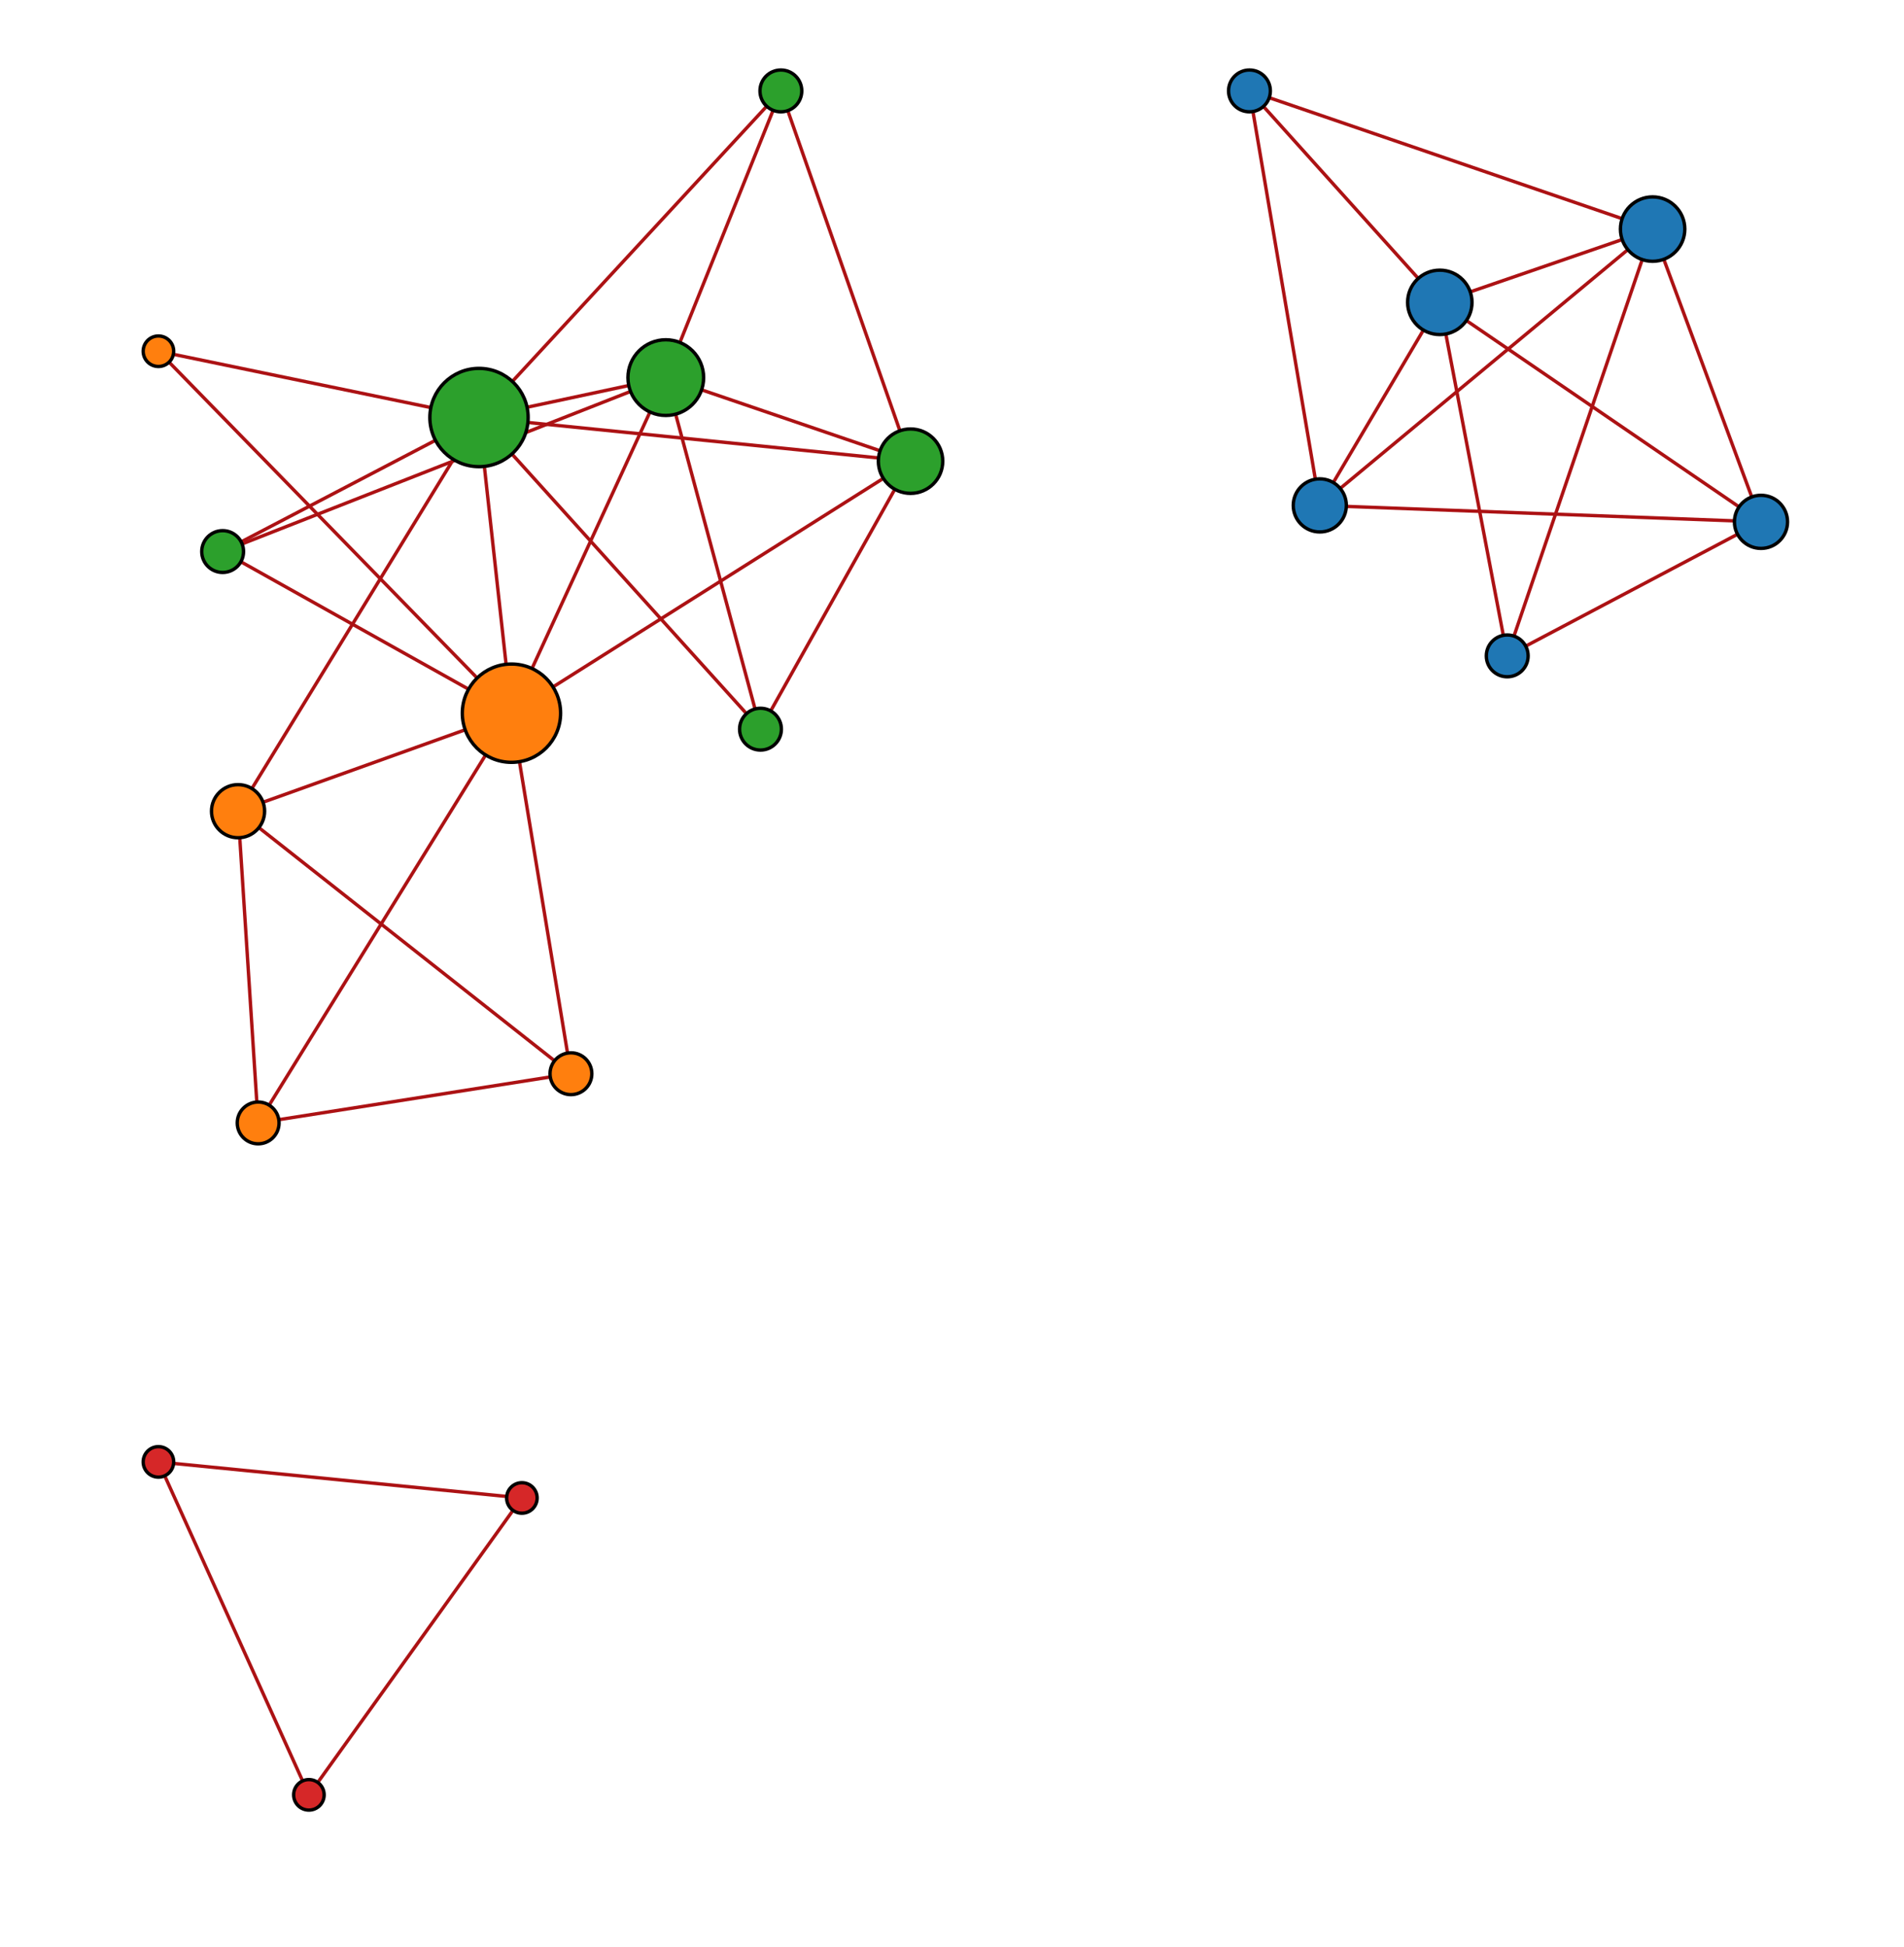 <?xml version="1.0" encoding="UTF-8" standalone="no"?>
<svg
   version="1.1"
   x="0px"
   y="0px"
   width="15.994cm"
   height="16.351cm"
   viewBox="0 0 604.497 618"
   id="svg160"
   sodipodi:docname="activslud_metag_cclasso_0.70.svg"
   inkscape:version="1.3.2 (091e20ef0f, 2023-11-25)"
   inkscape:export-filename="activslud_metag_cclasso_0.70.png"
   inkscape:export-xdpi="500"
   inkscape:export-ydpi="500"
   xmlns:inkscape="http://www.inkscape.org/namespaces/inkscape"
   xmlns:sodipodi="http://sodipodi.sourceforge.net/DTD/sodipodi-0.dtd"
   xmlns="http://www.w3.org/2000/svg"
   xmlns:svg="http://www.w3.org/2000/svg">
  <defs
     id="defs160" />
  <sodipodi:namedview
     id="namedview160"
     pagecolor="#ffffff"
     bordercolor="#000000"
     borderopacity="0.25"
     inkscape:showpageshadow="2"
     inkscape:pageopacity="0.0"
     inkscape:pagecheckerboard="0"
     inkscape:deskcolor="#d1d1d1"
     inkscape:zoom="0.56676874"
     inkscape:cx="611.36047"
     inkscape:cy="102.33451"
     inkscape:window-width="1920"
     inkscape:window-height="970"
     inkscape:window-x="0"
     inkscape:window-y="0"
     inkscape:window-maximized="1"
     inkscape:current-layer="g160"
     inkscape:document-units="cm" />
  <title
     id="title1" />
  <desc
     id="desc1">Creator: FreeHEP Graphics2D Driver Producer: org.freehep.graphicsio.svg.SVGGraphics2D Revision Source:  Date: Tuesday, April 23, 2024 at 12:44:36 PM Central European Summer Time</desc>
  <g
     stroke-dashoffset="0"
     stroke-linejoin="miter"
     stroke-dasharray="none"
     stroke-width="1"
     stroke-linecap="square"
     stroke-miterlimit="10"
     id="g160">
    <!-- drawing style -->
    <g
       transform="matrix(1.076,0,0,1.076,245.664,218.403)"
       id="g3">
      <g
         stroke-opacity="1"
         fill="none"
         stroke="#ac1214"
         stroke-linecap="round"
         id="g2">
        <path
           d="M -79.299,238.451 -176.592,228.799"
           id="path2" />
      </g>
      <!-- drawing style -->
    </g>
    <!-- transform -->
    <g
       transform="matrix(1.076,0,0,1.076,245.664,218.403)"
       id="g5">
      <g
         stroke-opacity="1"
         fill="none"
         stroke="#ac1214"
         stroke-linecap="round"
         id="g4">
        <path
           d="M -134.257,322.467 -77.238,243.007"
           id="path3" />
      </g>
      <!-- drawing style -->
    </g>
    <!-- transform -->
    <g
       transform="matrix(1.076,0,0,1.076,245.664,218.403)"
       id="g7">
      <g
         stroke-opacity="1"
         fill="none"
         stroke="#ac1214"
         stroke-linecap="round"
         id="g6">
        <path
           d="M -139.231,321.973 -179.508,232.862"
           id="path5" />
      </g>
      <!-- drawing style -->
    </g>
    <!-- transform -->
    <g
       transform="matrix(1.076,0,0,1.076,245.664,218.403)"
       id="g9">
      <g
         stroke-opacity="1"
         fill="none"
         stroke="#ac1214"
         stroke-linecap="round"
         id="g8">
        <path
           d="M -148.636,122.635 -85.289,20.183"
           id="path7" />
      </g>
      <!-- drawing style -->
    </g>
    <!-- transform -->
    <g
       transform="matrix(1.076,0,0,1.076,245.664,218.403)"
       id="g11">
      <g
         stroke-opacity="1"
         fill="none"
         stroke="#ac1214"
         stroke-linecap="round"
         id="g10">
        <path
           d="m -66.436,114.824 -79.119,12.446"
           id="path9" />
      </g>
      <!-- drawing style -->
    </g>
    <!-- transform -->
    <g
       transform="matrix(1.076,0,0,1.076,245.664,218.403)"
       id="g13">
      <g
         stroke-opacity="1"
         fill="none"
         stroke="#ac1214"
         stroke-linecap="round"
         id="g12">
        <path
           d="m -157.538,44.654 4.967,76.999"
           id="path11" />
      </g>
      <!-- drawing style -->
    </g>
    <!-- transform -->
    <g
       transform="matrix(1.076,0,0,1.076,245.664,218.403)"
       id="g15">
      <g
         stroke-opacity="1"
         fill="none"
         stroke="#ac1214"
         stroke-linecap="round"
         id="g14">
        <path
           d="m -178.076,-95.779 90.201,92.467"
           id="path13" />
      </g>
      <!-- drawing style -->
    </g>
    <!-- transform -->
    <g
       transform="matrix(1.076,0,0,1.076,245.664,218.403)"
       id="g17">
      <g
         stroke-opacity="1"
         fill="none"
         stroke="#ac1214"
         stroke-linecap="round"
         id="g16">
        <path
           d="m -176.671,-98.346 75.003,15.509"
           id="path15" />
      </g>
      <!-- drawing style -->
    </g>
    <!-- transform -->
    <g
       transform="matrix(1.076,0,0,1.076,245.664,218.403)"
       id="g19">
      <g
         stroke-opacity="1"
         fill="none"
         stroke="#ac1214"
         stroke-linecap="round"
         id="g18">
        <path
           d="m -153.724,29.23 58.913,-96.237"
           id="path17" />
      </g>
      <!-- drawing style -->
    </g>
    <!-- transform -->
    <g
       transform="matrix(1.076,0,0,1.076,245.664,218.403)"
       id="g21">
      <g
         stroke-opacity="1"
         fill="none"
         stroke="#ac1214"
         stroke-linecap="round"
         id="g20">
        <path
           d="M -65.086,109.66 -151.531,41.498"
           id="path19" />
      </g>
      <!-- drawing style -->
    </g>
    <!-- transform -->
    <g
       transform="matrix(1.076,0,0,1.076,245.664,218.403)"
       id="g23">
      <g
         stroke-opacity="1"
         fill="none"
         stroke="#ac1214"
         stroke-linecap="round"
         id="g22">
        <path
           d="M -150.23,33.526 -91.522,12.486"
           id="path21" />
      </g>
      <!-- drawing style -->
    </g>
    <!-- transform -->
    <g
       transform="matrix(1.076,0,0,1.076,245.664,218.403)"
       id="g25">
      <g
         stroke-opacity="1"
         fill="none"
         stroke="#ac1214"
         stroke-linecap="round"
         id="g24">
        <path
           d="m 169.441,-53.565 113.525,4.233"
           id="path23" />
      </g>
      <!-- drawing style -->
    </g>
    <!-- transform -->
    <g
       transform="matrix(1.076,0,0,1.076,245.664,218.403)"
       id="g27">
      <g
         stroke-opacity="1"
         fill="none"
         stroke="#ac1214"
         stroke-linecap="round"
         id="g26">
        <path
           d="m 204.78,-108.134 79.632,54.412"
           id="path25" />
      </g>
      <!-- drawing style -->
    </g>
    <!-- transform -->
    <g
       transform="matrix(1.076,0,0,1.076,245.664,218.403)"
       id="g29">
      <g
         stroke-opacity="1"
         fill="none"
         stroke="#ac1214"
         stroke-linecap="round"
         id="g28">
        <path
           d="m 288.4,-56.836 -25.61,-69.179"
           id="path27" />
      </g>
      <!-- drawing style -->
    </g>
    <!-- transform -->
    <g
       transform="matrix(1.076,0,0,1.076,245.664,218.403)"
       id="g31">
      <g
         stroke-opacity="1"
         fill="none"
         stroke="#ac1214"
         stroke-linecap="round"
         id="g30">
        <path
           d="m 222.315,-12.593 61.609,-32.536"
           id="path29" />
      </g>
      <!-- drawing style -->
    </g>
    <!-- transform -->
    <g
       transform="matrix(1.076,0,0,1.076,245.664,218.403)"
       id="g33">
      <g
         stroke-opacity="1"
         fill="none"
         stroke="#ac1214"
         stroke-linecap="round"
         id="g32">
        <path
           d="m 198.398,-103.953 16.773,87.925"
           id="path31" />
      </g>
      <!-- drawing style -->
    </g>
    <!-- transform -->
    <g
       transform="matrix(1.076,0,0,1.076,245.664,218.403)"
       id="g35">
      <g
         stroke-opacity="1"
         fill="none"
         stroke="#ac1214"
         stroke-linecap="round"
         id="g34">
        <path
           d="M 218.57,-15.79 256.093,-125.927"
           id="path33" />
      </g>
      <!-- drawing style -->
    </g>
    <!-- transform -->
    <g
       transform="matrix(1.076,0,0,1.076,245.664,218.403)"
       id="g37">
      <g
         stroke-opacity="1"
         fill="none"
         stroke="#ac1214"
         stroke-linecap="round"
         id="g36">
        <path
           d="m 167.525,-59.198 84.098,-69.807"
           id="path35" />
      </g>
      <!-- drawing style -->
    </g>
    <!-- transform -->
    <g
       transform="matrix(1.076,0,0,1.076,245.664,218.403)"
       id="g39">
      <g
         stroke-opacity="1"
         fill="none"
         stroke="#ac1214"
         stroke-linecap="round"
         id="g38">
        <path
           d="m 191.435,-105.168 -26.081,44.119"
           id="path37" />
      </g>
      <!-- drawing style -->
    </g>
    <!-- transform -->
    <g
       transform="matrix(1.076,0,0,1.076,245.664,218.403)"
       id="g41">
      <g
         stroke-opacity="1"
         fill="none"
         stroke="#ac1214"
         stroke-linecap="round"
         id="g40">
        <path
           d="m 141.474,-169.585 18.245,107.494"
           id="path39" />
      </g>
      <!-- drawing style -->
    </g>
    <!-- transform -->
    <g
       transform="matrix(1.076,0,0,1.076,245.664,218.403)"
       id="g43">
      <g
         stroke-opacity="1"
         fill="none"
         stroke="#ac1214"
         stroke-linecap="round"
         id="g42">
        <path
           d="M -2.429,-171.262 -76.797,-90.814"
           id="path41" />
      </g>
      <!-- drawing style -->
    </g>
    <!-- transform -->
    <g
       transform="matrix(1.076,0,0,1.076,245.664,218.403)"
       id="g45">
      <g
         stroke-opacity="1"
         fill="none"
         stroke="#ac1214"
         stroke-linecap="round"
         id="g44">
        <path
           d="M -0.387,-169.971 -27.517,-102.402"
           id="path43" />
      </g>
      <!-- drawing style -->
    </g>
    <!-- transform -->
    <g
       transform="matrix(1.076,0,0,1.076,245.664,218.403)"
       id="g47">
      <g
         stroke-opacity="1"
         fill="none"
         stroke="#ac1214"
         stroke-linecap="round"
         id="g46">
        <path
           d="M 4.301,-169.866 37.053,-76.361"
           id="path45" />
      </g>
      <!-- drawing style -->
    </g>
    <!-- transform -->
    <g
       transform="matrix(1.076,0,0,1.076,245.664,218.403)"
       id="g49">
      <g
         stroke-opacity="1"
         fill="none"
         stroke="#ac1214"
         stroke-linecap="round"
         id="g48">
        <path
           d="M -60.936,107.21 -74.959,22.225"
           id="path47" />
      </g>
      <!-- drawing style -->
    </g>
    <!-- transform -->
    <g
       transform="matrix(1.076,0,0,1.076,245.664,218.403)"
       id="g51">
      <g
         stroke-opacity="1"
         fill="none"
         stroke="#ac1214"
         stroke-linecap="round"
         id="g50">
        <path
           d="m 205.979,-117.031 43.883,-15.106"
           id="path49" />
      </g>
      <!-- drawing style -->
    </g>
    <!-- transform -->
    <g
       transform="matrix(1.076,0,0,1.076,245.664,218.403)"
       id="g53">
      <g
         stroke-opacity="1"
         fill="none"
         stroke="#ac1214"
         stroke-linecap="round"
         id="g52">
        <path
           d="m 144.819,-171.203 45.013,49.995"
           id="path51" />
      </g>
      <!-- drawing style -->
    </g>
    <!-- transform -->
    <g
       transform="matrix(1.076,0,0,1.076,245.664,218.403)"
       id="g55">
      <g
         stroke-opacity="1"
         fill="none"
         stroke="#ac1214"
         stroke-linecap="round"
         id="g54">
        <path
           d="m 146.665,-173.996 103.193,35.362"
           id="path53" />
      </g>
      <!-- drawing style -->
    </g>
    <!-- transform -->
    <g
       transform="matrix(1.076,0,0,1.076,245.664,218.403)"
       id="g57">
      <g
         stroke-opacity="1"
         fill="none"
         stroke="#ac1214"
         stroke-linecap="round"
         id="g56">
        <path
           d="m -100.272,-72.851 -56.441,29.503"
           id="path55" />
      </g>
      <!-- drawing style -->
    </g>
    <!-- transform -->
    <g
       transform="matrix(1.076,0,0,1.076,245.664,218.403)"
       id="g59">
      <g
         stroke-opacity="1"
         fill="none"
         stroke="#ac1214"
         stroke-linecap="round"
         id="g58">
        <path
           d="M -42.724,-87.313 -156.415,-42.694"
           id="path57" />
      </g>
      <!-- drawing style -->
    </g>
    <!-- transform -->
    <g
       transform="matrix(1.076,0,0,1.076,245.664,218.403)"
       id="g61">
      <g
         stroke-opacity="1"
         fill="none"
         stroke="#ac1214"
         stroke-linecap="round"
         id="g60">
        <path
           d="M -90.491,0.1 -156.803,-37.004"
           id="path59" />
      </g>
      <!-- drawing style -->
    </g>
    <!-- transform -->
    <g
       transform="matrix(1.076,0,0,1.076,245.664,218.403)"
       id="g63">
      <g
         stroke-opacity="1"
         fill="none"
         stroke="#ac1214"
         stroke-linecap="round"
         id="g62">
        <path
           d="m -72.055,-78.29 102.464,10.361"
           id="path61" />
      </g>
      <!-- drawing style -->
    </g>
    <!-- transform -->
    <g
       transform="matrix(1.076,0,0,1.076,245.664,218.403)"
       id="g65">
      <g
         stroke-opacity="1"
         fill="none"
         stroke="#ac1214"
         stroke-linecap="round"
         id="g64">
        <path
           d="m -20.823,-87.807 51.717,17.653"
           id="path63" />
      </g>
      <!-- drawing style -->
    </g>
    <!-- transform -->
    <g
       transform="matrix(1.076,0,0,1.076,245.664,218.403)"
       id="g67">
      <g
         stroke-opacity="1"
         fill="none"
         stroke="#ac1214"
         stroke-linecap="round"
         id="g66">
        <path
           d="M -64.717,-0.583 31.903,-61.584"
           id="path65" />
      </g>
      <!-- drawing style -->
    </g>
    <!-- transform -->
    <g
       transform="matrix(1.076,0,0,1.076,245.664,218.403)"
       id="g69">
      <g
         stroke-opacity="1"
         fill="none"
         stroke="#ac1214"
         stroke-linecap="round"
         id="g68">
        <path
           d="M -0.662,6.323 35.472,-58.198"
           id="path67" />
      </g>
      <!-- drawing style -->
    </g>
    <!-- transform -->
    <g
       transform="matrix(1.076,0,0,1.076,245.664,218.403)"
       id="g71">
      <g
         stroke-opacity="1"
         fill="none"
         stroke="#ac1214"
         stroke-linecap="round"
         id="g70">
        <path
           d="M -76.923,-68.669 -8.388,7.192"
           id="path69" />
      </g>
      <!-- drawing style -->
    </g>
    <!-- transform -->
    <g
       transform="matrix(1.076,0,0,1.076,245.664,218.403)"
       id="g73">
      <g
         stroke-opacity="1"
         fill="none"
         stroke="#ac1214"
         stroke-linecap="round"
         id="g72">
        <path
           d="M -28.829,-80.31 -5.654,5.702"
           id="path71" />
      </g>
      <!-- drawing style -->
    </g>
    <!-- transform -->
    <g
       transform="matrix(1.076,0,0,1.076,245.664,218.403)"
       id="g75">
      <g
         stroke-opacity="1"
         fill="none"
         stroke="#ac1214"
         stroke-linecap="round"
         id="g74">
        <path
           d="m -85.342,-64.889 6.303,57.404"
           id="path73" />
      </g>
      <!-- drawing style -->
    </g>
    <!-- transform -->
    <g
       transform="matrix(1.076,0,0,1.076,245.664,218.403)"
       id="g77">
      <g
         stroke-opacity="1"
         fill="none"
         stroke="#ac1214"
         stroke-linecap="round"
         id="g76">
        <path
           d="M -36.739,-80.976 -71.133,-6.203"
           id="path75" />
      </g>
      <!-- drawing style -->
    </g>
    <!-- transform -->
    <g
       transform="matrix(1.076,0,0,1.076,245.664,218.403)"
       id="g79">
      <g
         stroke-opacity="1"
         fill="none"
         stroke="#ac1214"
         stroke-linecap="round"
         id="g78">
        <path
           d="m -43.273,-89.138 -29.037,6.204"
           id="path77" />
      </g>
      <!-- drawing style -->
    </g>
    <!-- transform -->
    <g
       transform="matrix(1.076,0,0,1.076,245.664,218.403)"
       id="g81">
      <g
         stroke-opacity="1"
         stroke-width="2"
         fill="none"
         stroke="#000000"
         stroke-linecap="round"
         id="g80">
        <path
           d="m -70.323,238.945 c 0,2.209 -1.791,4 -4,4 -2.209,0 -4,-1.791 -4,-4 0,-2.209 1.791,-4 4,-4 2.209,0 4,1.791 4,4 z"
           id="path79" />
      </g>
      <!-- drawing style -->
    </g>
    <!-- transform -->
    <g
       transform="matrix(1.076,0,0,1.076,245.664,218.403)"
       id="g83">
      <g
         fill="#d62728"
         fill-rule="nonzero"
         fill-opacity="1"
         stroke="none"
         id="g82">
        <path
           d="m -70.323,238.945 c 0,2.209 -1.791,4 -4,4 -2.209,0 -4,-1.791 -4,-4 0,-2.209 1.791,-4 4,-4 2.209,0 4,1.791 4,4 z"
           id="path81" />
      </g>
      <!-- drawing style -->
    </g>
    <!-- transform -->
    <g
       transform="matrix(1.076,0,0,1.076,245.664,218.403)"
       id="g85">
      <g
         stroke-opacity="1"
         stroke-width="2"
         fill="none"
         stroke="#000000"
         stroke-linecap="round"
         id="g84">
        <path
           d="m -133.172,326.529 c 0,2.209 -1.791,4 -4,4 -2.209,0 -4,-1.791 -4,-4 0,-2.209 1.791,-4 4,-4 2.209,0 4,1.791 4,4 z"
           id="path83" />
      </g>
      <!-- drawing style -->
    </g>
    <!-- transform -->
    <g
       transform="matrix(1.076,0,0,1.076,245.664,218.403)"
       id="g87">
      <g
         fill="#d62728"
         fill-rule="nonzero"
         fill-opacity="1"
         stroke="none"
         id="g86">
        <path
           d="m -133.172,326.529 c 0,2.209 -1.791,4 -4,4 -2.209,0 -4,-1.791 -4,-4 0,-2.209 1.791,-4 4,-4 2.209,0 4,1.791 4,4 z"
           id="path85" />
      </g>
      <!-- drawing style -->
    </g>
    <!-- transform -->
    <g
       transform="matrix(1.076,0,0,1.076,245.664,218.403)"
       id="g89">
      <g
         stroke-opacity="1"
         stroke-width="2"
         fill="none"
         stroke="#000000"
         stroke-linecap="round"
         id="g88">
        <path
           d="m -146.475,128.305 c 0,3.13 -2.537,5.667 -5.667,5.667 -3.13,0 -5.667,-2.537 -5.667,-5.667 0,-3.13 2.537,-5.667 5.667,-5.667 3.13,0 5.667,2.537 5.667,5.667 z"
           id="path87" />
      </g>
      <!-- drawing style -->
    </g>
    <!-- transform -->
    <g
       transform="matrix(1.076,0,0,1.076,245.664,218.403)"
       id="g91">
      <g
         fill="#ff7f0e"
         fill-rule="nonzero"
         fill-opacity="1"
         stroke="none"
         id="g90">
        <path
           d="m -146.475,128.305 c 0,3.13 -2.537,5.667 -5.667,5.667 -3.13,0 -5.667,-2.537 -5.667,-5.667 0,-3.13 2.537,-5.667 5.667,-5.667 3.13,0 5.667,2.537 5.667,5.667 z"
           id="path89" />
      </g>
      <!-- drawing style -->
    </g>
    <!-- transform -->
    <g
       transform="matrix(1.076,0,0,1.076,245.664,218.403)"
       id="g93">
      <g
         stroke-opacity="1"
         stroke-width="2"
         fill="none"
         stroke="#000000"
         stroke-linecap="round"
         id="g92">
        <path
           d="m -177.568,-99.358 c 0,2.209 -1.791,4 -4,4 -2.209,0 -4,-1.791 -4,-4 0,-2.209 1.791,-4 4,-4 2.209,0 4,1.791 4,4 z"
           id="path91" />
      </g>
      <!-- drawing style -->
    </g>
    <!-- transform -->
    <g
       transform="matrix(1.076,0,0,1.076,245.664,218.403)"
       id="g95">
      <g
         fill="#ff7f0e"
         fill-rule="nonzero"
         fill-opacity="1"
         stroke="none"
         id="g94">
        <path
           d="m -177.568,-99.358 c 0,2.209 -1.791,4 -4,4 -2.209,0 -4,-1.791 -4,-4 0,-2.209 1.791,-4 4,-4 2.209,0 4,1.791 4,4 z"
           id="path93" />
      </g>
      <!-- drawing style -->
    </g>
    <!-- transform -->
    <g
       transform="matrix(1.076,0,0,1.076,245.664,218.403)"
       id="g97">
      <g
         stroke-opacity="1"
         stroke-width="2"
         fill="none"
         stroke="#000000"
         stroke-linecap="round"
         id="g96">
        <path
           d="m -150.741,36.338 c 0,4.05 -3.283,7.333 -7.333,7.333 -4.05,0 -7.333,-3.283 -7.333,-7.333 0,-4.05 3.283,-7.333 7.333,-7.333 4.05,0 7.333,3.283 7.333,7.333 z"
           id="path95" />
      </g>
      <!-- drawing style -->
    </g>
    <!-- transform -->
    <g
       transform="matrix(1.076,0,0,1.076,245.664,218.403)"
       id="g99">
      <g
         fill="#ff7f0e"
         fill-rule="nonzero"
         fill-opacity="1"
         stroke="none"
         id="g98">
        <path
           d="m -150.741,36.338 c 0,4.05 -3.283,7.333 -7.333,7.333 -4.05,0 -7.333,-3.283 -7.333,-7.333 0,-4.05 3.283,-7.333 7.333,-7.333 4.05,0 7.333,3.283 7.333,7.333 z"
           id="path97" />
      </g>
      <!-- drawing style -->
    </g>
    <!-- transform -->
    <g
       transform="matrix(1.076,0,0,1.076,245.664,218.403)"
       id="g101">
      <g
         stroke-opacity="1"
         stroke-width="2"
         fill="none"
         stroke="#000000"
         stroke-linecap="round"
         id="g100">
        <path
           d="m 298.627,-49.021 c 0,4.05 -3.283,7.333 -7.333,7.333 -4.05,0 -7.333,-3.283 -7.333,-7.333 0,-4.05 3.283,-7.333 7.333,-7.333 4.05,0 7.333,3.283 7.333,7.333 z"
           id="path99" />
      </g>
      <!-- drawing style -->
    </g>
    <!-- transform -->
    <g
       transform="matrix(1.076,0,0,1.076,245.664,218.403)"
       id="g103">
      <g
         fill="#1f77b4"
         fill-rule="nonzero"
         fill-opacity="1"
         stroke="none"
         id="g102">
        <path
           d="m 298.627,-49.021 c 0,4.05 -3.283,7.333 -7.333,7.333 -4.05,0 -7.333,-3.283 -7.333,-7.333 0,-4.05 3.283,-7.333 7.333,-7.333 4.05,0 7.333,3.283 7.333,7.333 z"
           id="path101" />
      </g>
      <!-- drawing style -->
    </g>
    <!-- transform -->
    <g
       transform="matrix(1.076,0,0,1.076,245.664,218.403)"
       id="g105">
      <g
         stroke-opacity="1"
         stroke-width="2"
         fill="none"
         stroke="#000000"
         stroke-linecap="round"
         id="g104">
        <path
           d="m 222.087,-9.48 c 0,3.13 -2.537,5.667 -5.667,5.667 -3.13,0 -5.667,-2.537 -5.667,-5.667 0,-3.13 2.537,-5.667 5.667,-5.667 3.13,0 5.667,2.537 5.667,5.667 z"
           id="path103" />
      </g>
      <!-- drawing style -->
    </g>
    <!-- transform -->
    <g
       transform="matrix(1.076,0,0,1.076,245.664,218.403)"
       id="g107">
      <g
         fill="#1f77b4"
         fill-rule="nonzero"
         fill-opacity="1"
         stroke="none"
         id="g106">
        <path
           d="m 222.087,-9.48 c 0,3.13 -2.537,5.667 -5.667,5.667 -3.13,0 -5.667,-2.537 -5.667,-5.667 0,-3.13 2.537,-5.667 5.667,-5.667 3.13,0 5.667,2.537 5.667,5.667 z"
           id="path105" />
      </g>
      <!-- drawing style -->
    </g>
    <!-- transform -->
    <g
       transform="matrix(1.076,0,0,1.076,245.664,218.403)"
       id="g109">
      <g
         stroke-opacity="1"
         stroke-width="2"
         fill="none"
         stroke="#000000"
         stroke-linecap="round"
         id="g108">
        <path
           d="m 168.447,-53.875 c 0,4.05 -3.283,7.333 -7.333,7.333 -4.05,0 -7.333,-3.283 -7.333,-7.333 0,-4.05 3.283,-7.333 7.333,-7.333 4.05,0 7.333,3.283 7.333,7.333 z"
           id="path107" />
      </g>
      <!-- drawing style -->
    </g>
    <!-- transform -->
    <g
       transform="matrix(1.076,0,0,1.076,245.664,218.403)"
       id="g111">
      <g
         fill="#1f77b4"
         fill-rule="nonzero"
         fill-opacity="1"
         stroke="none"
         id="g110">
        <path
           d="m 168.447,-53.875 c 0,4.05 -3.283,7.333 -7.333,7.333 -4.05,0 -7.333,-3.283 -7.333,-7.333 0,-4.05 3.283,-7.333 7.333,-7.333 4.05,0 7.333,3.283 7.333,7.333 z"
           id="path109" />
      </g>
      <!-- drawing style -->
    </g>
    <!-- transform -->
    <g
       transform="matrix(1.076,0,0,1.076,245.664,218.403)"
       id="g113">
      <g
         stroke-opacity="1"
         stroke-width="2"
         fill="none"
         stroke="#000000"
         stroke-linecap="round"
         id="g112">
        <path
           d="m 7.763,-176.158 c 0,3.13 -2.537,5.667 -5.667,5.667 -3.13,0 -5.667,-2.537 -5.667,-5.667 0,-3.13 2.537,-5.667 5.667,-5.667 3.13,0 5.667,2.537 5.667,5.667 z"
           id="path111" />
      </g>
      <!-- drawing style -->
    </g>
    <!-- transform -->
    <g
       transform="matrix(1.076,0,0,1.076,245.664,218.403)"
       id="g115">
      <g
         fill="#2ca02c"
         fill-rule="nonzero"
         fill-opacity="1"
         stroke="none"
         id="g114">
        <path
           d="m 7.763,-176.158 c 0,3.13 -2.537,5.667 -5.667,5.667 -3.13,0 -5.667,-2.537 -5.667,-5.667 0,-3.13 2.537,-5.667 5.667,-5.667 3.13,0 5.667,2.537 5.667,5.667 z"
           id="path113" />
      </g>
      <!-- drawing style -->
    </g>
    <!-- transform -->
    <g
       transform="matrix(1.076,0,0,1.076,245.664,218.403)"
       id="g117">
      <g
         stroke-opacity="1"
         stroke-width="2"
         fill="none"
         stroke="#000000"
         stroke-linecap="round"
         id="g116">
        <path
           d="m -54.184,113.788 c 0,3.13 -2.537,5.667 -5.667,5.667 -3.13,0 -5.667,-2.537 -5.667,-5.667 0,-3.13 2.537,-5.667 5.667,-5.667 3.13,0 5.667,2.537 5.667,5.667 z"
           id="path115" />
      </g>
      <!-- drawing style -->
    </g>
    <!-- transform -->
    <g
       transform="matrix(1.076,0,0,1.076,245.664,218.403)"
       id="g119">
      <g
         fill="#ff7f0e"
         fill-rule="nonzero"
         fill-opacity="1"
         stroke="none"
         id="g118">
        <path
           d="m -54.184,113.788 c 0,3.13 -2.537,5.667 -5.667,5.667 -3.13,0 -5.667,-2.537 -5.667,-5.667 0,-3.13 2.537,-5.667 5.667,-5.667 3.13,0 5.667,2.537 5.667,5.667 z"
           id="path117" />
      </g>
      <!-- drawing style -->
    </g>
    <!-- transform -->
    <g
       transform="matrix(1.076,0,0,1.076,245.664,218.403)"
       id="g121">
      <g
         stroke-opacity="1"
         stroke-width="2"
         fill="none"
         stroke="#000000"
         stroke-linecap="round"
         id="g120">
        <path
           d="m 205.524,-113.776 c 0,4.971 -4.029,9 -9,9 -4.971,0 -9,-4.029 -9,-9 0,-4.971 4.029,-9 9,-9 4.971,0 9,4.029 9,9 z"
           id="path119" />
      </g>
      <!-- drawing style -->
    </g>
    <!-- transform -->
    <g
       transform="matrix(1.076,0,0,1.076,245.664,218.403)"
       id="g123">
      <g
         fill="#1f77b4"
         fill-rule="nonzero"
         fill-opacity="1"
         stroke="none"
         id="g122">
        <path
           d="m 205.524,-113.776 c 0,4.971 -4.029,9 -9,9 -4.971,0 -9,-4.029 -9,-9 0,-4.971 4.029,-9 9,-9 4.971,0 9,4.029 9,9 z"
           id="path121" />
      </g>
      <!-- drawing style -->
    </g>
    <!-- transform -->
    <g
       transform="matrix(1.076,0,0,1.076,245.664,218.403)"
       id="g125">
      <g
         stroke-opacity="1"
         stroke-width="2"
         fill="none"
         stroke="#000000"
         stroke-linecap="round"
         id="g124">
        <path
           d="m 146.025,-176.158 c 0,3.13 -2.537,5.667 -5.667,5.667 -3.13,0 -5.667,-2.537 -5.667,-5.667 0,-3.13 2.537,-5.667 5.667,-5.667 3.13,0 5.667,2.537 5.667,5.667 z"
           id="path123" />
      </g>
      <!-- drawing style -->
    </g>
    <!-- transform -->
    <g
       transform="matrix(1.076,0,0,1.076,245.664,218.403)"
       id="g127">
      <g
         fill="#1f77b4"
         fill-rule="nonzero"
         fill-opacity="1"
         stroke="none"
         id="g126">
        <path
           d="m 146.025,-176.158 c 0,3.13 -2.537,5.667 -5.667,5.667 -3.13,0 -5.667,-2.537 -5.667,-5.667 0,-3.13 2.537,-5.667 5.667,-5.667 3.13,0 5.667,2.537 5.667,5.667 z"
           id="path125" />
      </g>
      <!-- drawing style -->
    </g>
    <!-- transform -->
    <g
       transform="matrix(1.076,0,0,1.076,245.664,218.403)"
       id="g129">
      <g
         stroke-opacity="1"
         stroke-width="2"
         fill="none"
         stroke="#000000"
         stroke-linecap="round"
         id="g128">
        <path
           d="m -156.954,-40.259 c 0,3.13 -2.537,5.667 -5.667,5.667 -3.13,0 -5.667,-2.537 -5.667,-5.667 0,-3.13 2.537,-5.667 5.667,-5.667 3.13,0 5.667,2.537 5.667,5.667 z"
           id="path127" />
      </g>
      <!-- drawing style -->
    </g>
    <!-- transform -->
    <g
       transform="matrix(1.076,0,0,1.076,245.664,218.403)"
       id="g131">
      <g
         fill="#2ca02c"
         fill-rule="nonzero"
         fill-opacity="1"
         stroke="none"
         id="g130">
        <path
           d="m -156.954,-40.259 c 0,3.13 -2.537,5.667 -5.667,5.667 -3.13,0 -5.667,-2.537 -5.667,-5.667 0,-3.13 2.537,-5.667 5.667,-5.667 3.13,0 5.667,2.537 5.667,5.667 z"
           id="path129" />
      </g>
      <!-- drawing style -->
    </g>
    <!-- transform -->
    <g
       transform="matrix(1.076,0,0,1.076,245.664,218.403)"
       id="g133">
      <g
         stroke-opacity="1"
         stroke-width="2"
         fill="none"
         stroke="#000000"
         stroke-linecap="round"
         id="g132">
        <path
           d="m -177.568,228.305 c 0,2.209 -1.791,4 -4,4 -2.209,0 -4,-1.791 -4,-4 0,-2.209 1.791,-4 4,-4 2.209,0 4,1.791 4,4 z"
           id="path131" />
      </g>
      <!-- drawing style -->
    </g>
    <!-- transform -->
    <g
       transform="matrix(1.076,0,0,1.076,245.664,218.403)"
       id="g135">
      <g
         fill="#d62728"
         fill-rule="nonzero"
         fill-opacity="1"
         stroke="none"
         id="g134">
        <path
           d="m -177.568,228.305 c 0,2.209 -1.791,4 -4,4 -2.209,0 -4,-1.791 -4,-4 0,-2.209 1.791,-4 4,-4 2.209,0 4,1.791 4,4 z"
           id="path133" />
      </g>
      <!-- drawing style -->
    </g>
    <!-- transform -->
    <g
       transform="matrix(1.076,0,0,1.076,245.664,218.403)"
       id="g137">
      <g
         stroke-opacity="1"
         stroke-width="2"
         fill="none"
         stroke="#000000"
         stroke-linecap="round"
         id="g136">
        <path
           d="m 49.358,-66.923 c 0,4.971 -4.029,9 -9,9 -4.971,0 -9,-4.029 -9,-9 0,-4.971 4.029,-9 9,-9 4.971,0 9,4.029 9,9 z"
           id="path135" />
      </g>
      <!-- drawing style -->
    </g>
    <!-- transform -->
    <g
       transform="matrix(1.076,0,0,1.076,245.664,218.403)"
       id="g139">
      <g
         fill="#2ca02c"
         fill-rule="nonzero"
         fill-opacity="1"
         stroke="none"
         id="g138">
        <path
           d="m 49.358,-66.923 c 0,4.971 -4.029,9 -9,9 -4.971,0 -9,-4.029 -9,-9 0,-4.971 4.029,-9 9,-9 4.971,0 9,4.029 9,9 z"
           id="path137" />
      </g>
      <!-- drawing style -->
    </g>
    <!-- transform -->
    <g
       transform="matrix(1.076,0,0,1.076,245.664,218.403)"
       id="g141">
      <g
         stroke-opacity="1"
         stroke-width="2"
         fill="none"
         stroke="#000000"
         stroke-linecap="round"
         id="g140">
        <path
           d="m 268.318,-135.392 c 0,4.971 -4.029,9 -9,9 -4.971,0 -9,-4.029 -9,-9 0,-4.971 4.029,-9 9,-9 4.971,0 9,4.029 9,9 z"
           id="path139" />
      </g>
      <!-- drawing style -->
    </g>
    <!-- transform -->
    <g
       transform="matrix(1.076,0,0,1.076,245.664,218.403)"
       id="g143">
      <g
         fill="#1f77b4"
         fill-rule="nonzero"
         fill-opacity="1"
         stroke="none"
         id="g142">
        <path
           d="m 268.318,-135.392 c 0,4.971 -4.029,9 -9,9 -4.971,0 -9,-4.029 -9,-9 0,-4.971 4.029,-9 9,-9 4.971,0 9,4.029 9,9 z"
           id="path141" />
      </g>
      <!-- drawing style -->
    </g>
    <!-- transform -->
    <g
       transform="matrix(1.076,0,0,1.076,245.664,218.403)"
       id="g145">
      <g
         stroke-opacity="1"
         stroke-width="2"
         fill="none"
         stroke="#000000"
         stroke-linecap="round"
         id="g144">
        <path
           d="m 1.747,12.139 c 0,3.13 -2.537,5.667 -5.667,5.667 -3.13,0 -5.667,-2.537 -5.667,-5.667 0,-3.13 2.537,-5.667 5.667,-5.667 3.13,0 5.667,2.537 5.667,5.667 z"
           id="path143" />
      </g>
      <!-- drawing style -->
    </g>
    <!-- transform -->
    <g
       transform="matrix(1.076,0,0,1.076,245.664,218.403)"
       id="g147">
      <g
         fill="#2ca02c"
         fill-rule="nonzero"
         fill-opacity="1"
         stroke="none"
         id="g146">
        <path
           d="m 1.747,12.139 c 0,3.13 -2.537,5.667 -5.667,5.667 -3.13,0 -5.667,-2.537 -5.667,-5.667 0,-3.13 2.537,-5.667 5.667,-5.667 3.13,0 5.667,2.537 5.667,5.667 z"
           id="path145" />
      </g>
      <!-- drawing style -->
    </g>
    <!-- transform -->
    <g
       transform="matrix(1.076,0,0,1.076,245.664,218.403)"
       id="g149">
      <g
         stroke-opacity="1"
         stroke-width="2"
         fill="none"
         stroke="#000000"
         stroke-linecap="round"
         id="g148">
        <path
           d="m -63.401,7.425 c 0,7.732 -6.268,14 -14,14 -7.732,0 -14,-6.268 -14,-14 0,-7.732 6.268,-14 14,-14 7.732,0 14,6.268 14,14 z"
           id="path147" />
      </g>
      <!-- drawing style -->
    </g>
    <!-- transform -->
    <g
       transform="matrix(1.076,0,0,1.076,245.664,218.403)"
       id="g151">
      <g
         fill="#ff7f0e"
         fill-rule="nonzero"
         fill-opacity="1"
         stroke="none"
         id="g150">
        <path
           d="m -63.401,7.425 c 0,7.732 -6.268,14 -14,14 -7.732,0 -14,-6.268 -14,-14 0,-7.732 6.268,-14 14,-14 7.732,0 14,6.268 14,14 z"
           id="path149" />
      </g>
      <!-- drawing style -->
    </g>
    <!-- transform -->
    <g
       transform="matrix(1.076,0,0,1.076,245.664,218.403)"
       id="g153">
      <g
         stroke-opacity="1"
         stroke-width="2"
         fill="none"
         stroke="#000000"
         stroke-linecap="round"
         id="g152">
        <path
           d="m -72.979,-79.8 c 0,7.732 -6.268,14 -14,14 -7.732,0 -14,-6.268 -14,-14 0,-7.732 6.268,-14 14,-14 7.732,0 14,6.268 14,14 z"
           id="path151" />
      </g>
      <!-- drawing style -->
    </g>
    <!-- transform -->
    <g
       transform="matrix(1.076,0,0,1.076,245.664,218.403)"
       id="g155">
      <g
         fill="#2ca02c"
         fill-rule="nonzero"
         fill-opacity="1"
         stroke="none"
         id="g154">
        <path
           d="m -72.979,-79.8 c 0,7.732 -6.268,14 -14,14 -7.732,0 -14,-6.268 -14,-14 0,-7.732 6.268,-14 14,-14 7.732,0 14,6.268 14,14 z"
           id="path153" />
      </g>
      <!-- drawing style -->
    </g>
    <!-- transform -->
    <g
       transform="matrix(1.076,0,0,1.076,245.664,218.403)"
       id="g157">
      <g
         stroke-opacity="1"
         stroke-width="2"
         fill="none"
         stroke="#000000"
         stroke-linecap="round"
         id="g156">
        <path
           d="m -21.197,-91.575 c 0,5.891 -4.776,10.667 -10.667,10.667 -5.891,0 -10.667,-4.776 -10.667,-10.667 0,-5.891 4.776,-10.667 10.667,-10.667 5.891,0 10.667,4.776 10.667,10.667 z"
           id="path155" />
      </g>
      <!-- drawing style -->
    </g>
    <!-- transform -->
    <g
       transform="matrix(1.076,0,0,1.076,245.664,218.403)"
       id="g159">
      <g
         fill="#2ca02c"
         fill-rule="nonzero"
         fill-opacity="1"
         stroke="none"
         id="g158">
        <path
           d="m -21.197,-91.575 c 0,5.891 -4.776,10.667 -10.667,10.667 -5.891,0 -10.667,-4.776 -10.667,-10.667 0,-5.891 4.776,-10.667 10.667,-10.667 5.891,0 10.667,4.776 10.667,10.667 z"
           id="path157" />
      </g>
      <!-- drawing style -->
    </g>
    <!-- transform -->
  </g>
  <!-- default stroke -->
</svg>
<!-- bounding box -->

